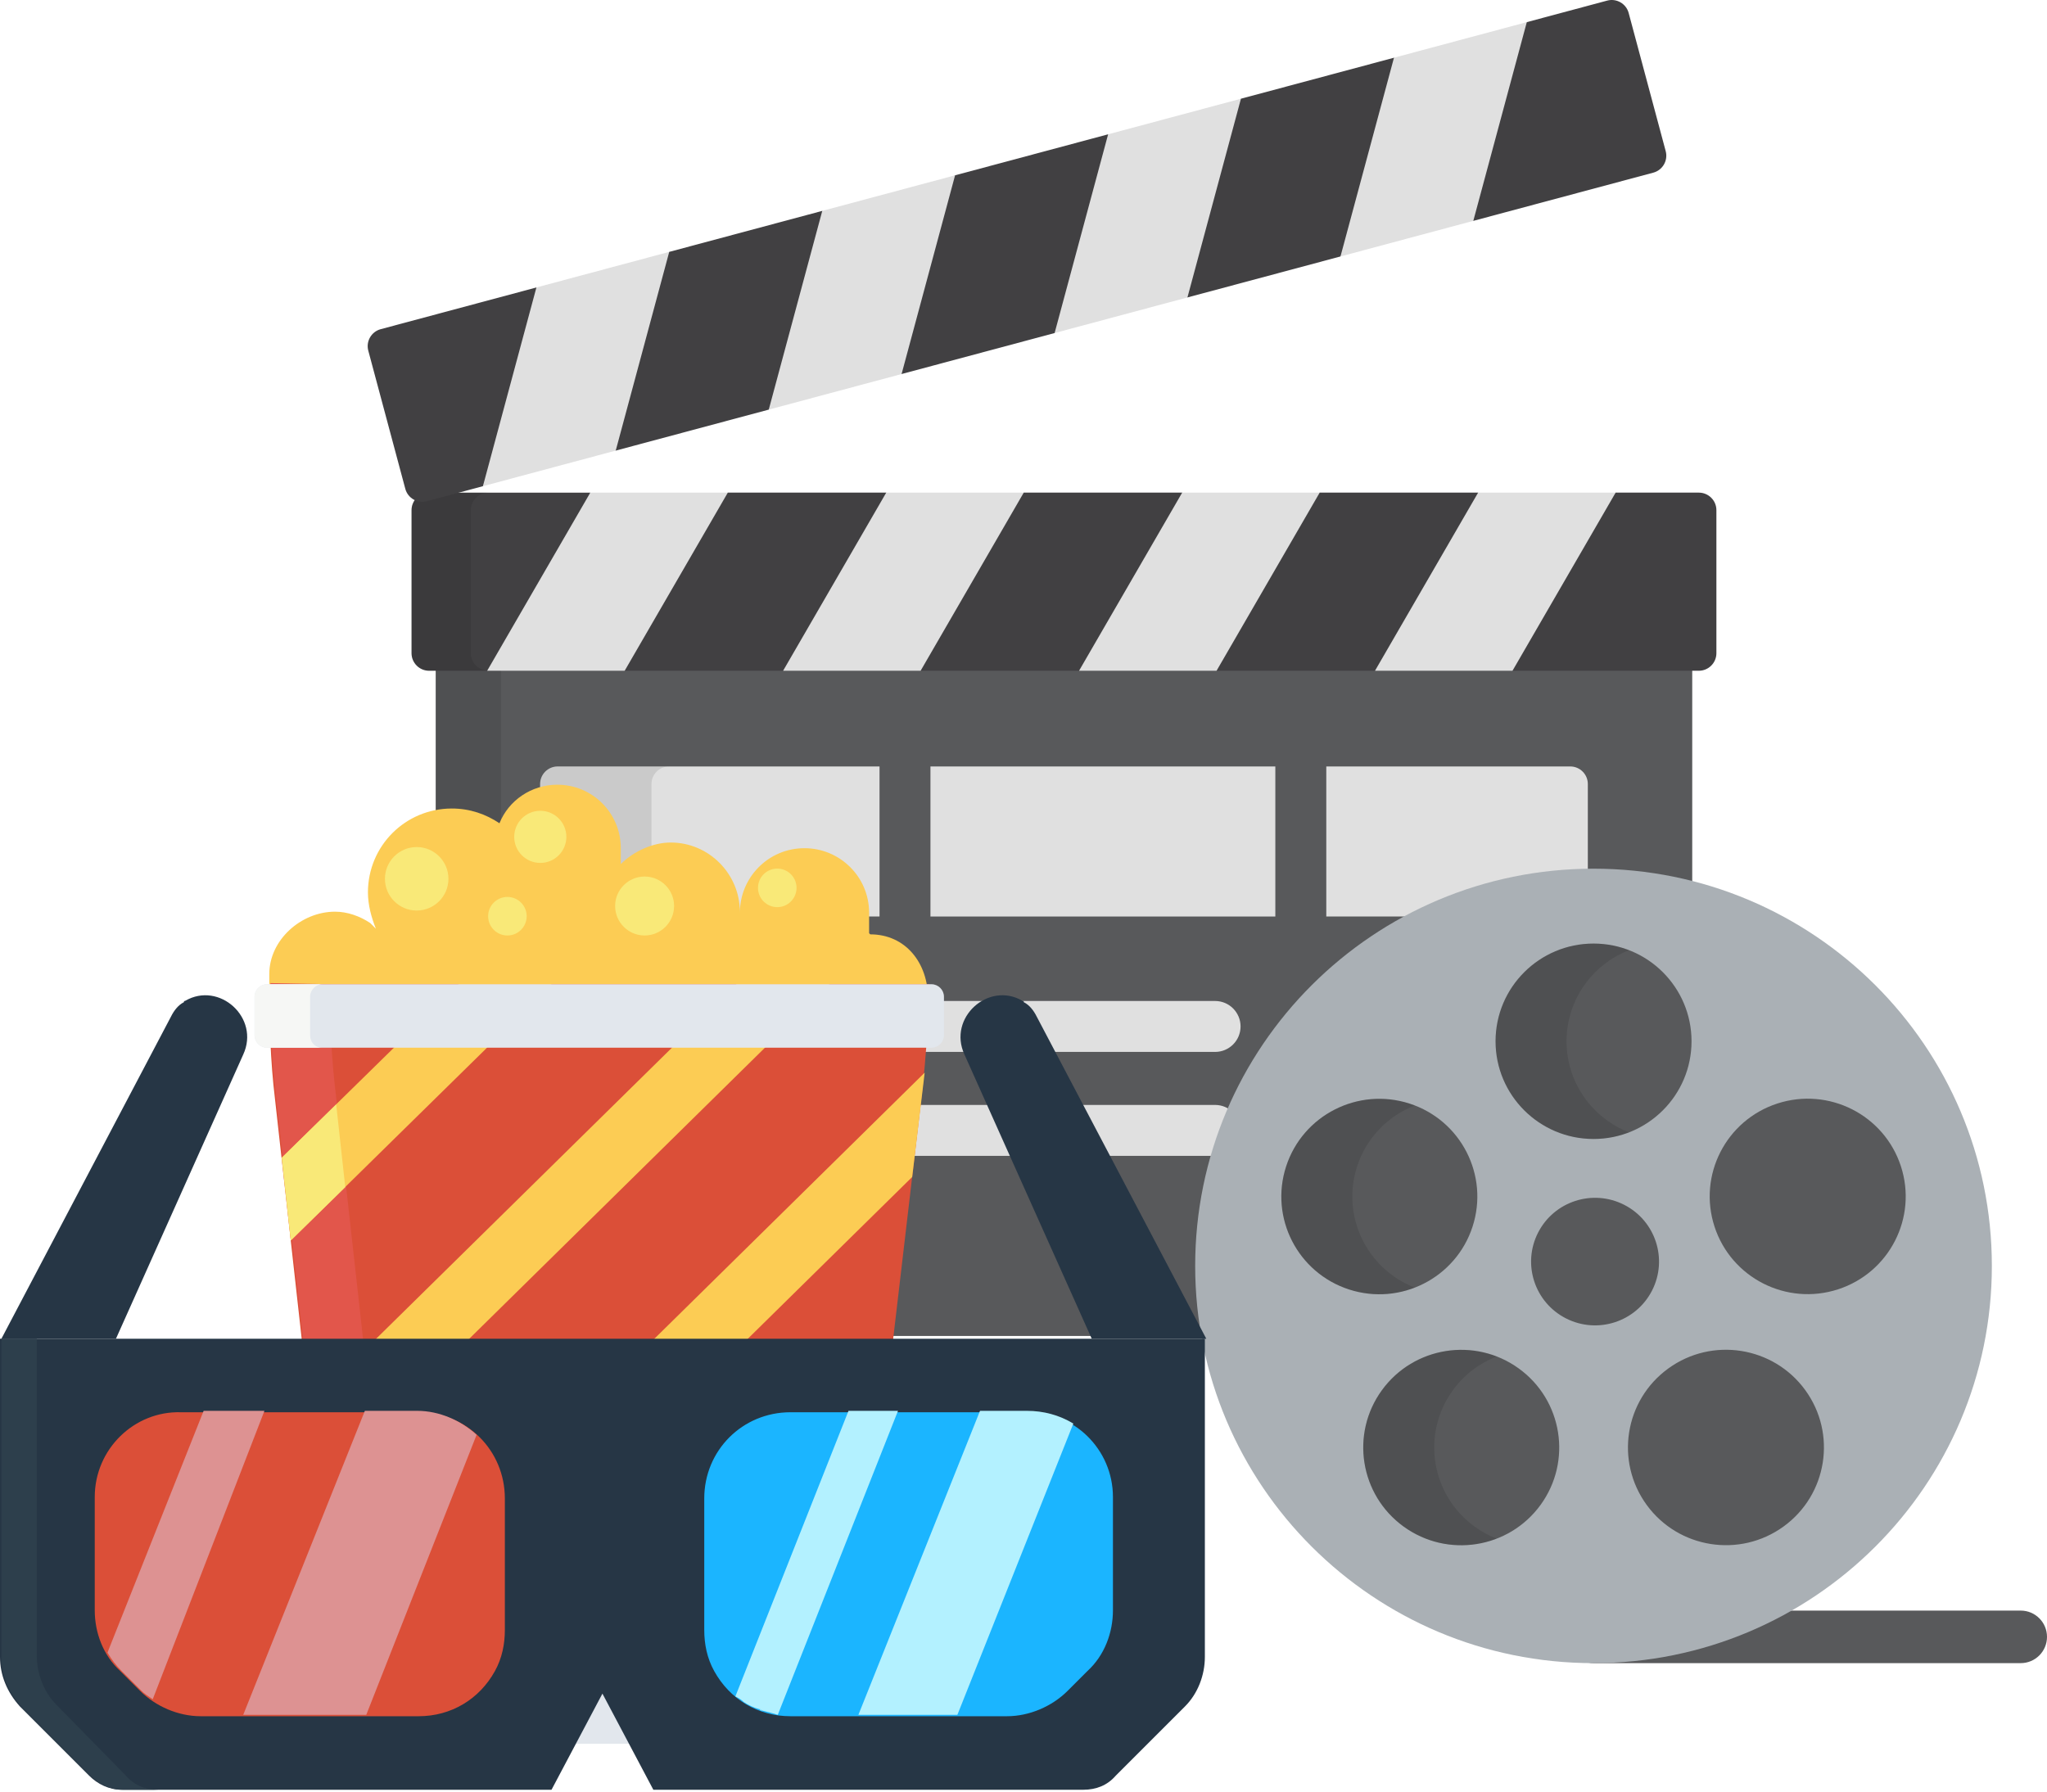 <svg width="579" height="507" viewBox="0 0 579 507" fill="none" xmlns="http://www.w3.org/2000/svg">
<path d="M123.241 184.676V373C123.241 375.724 125.47 377.953 128.197 377.953H473.7C476.425 377.953 478.654 375.724 478.654 373V184.676H123.241Z" fill="#58595B"/>
<path d="M248.776 216.838H157.729C155.003 216.838 152.774 219.067 152.774 221.792V254.334C152.774 257.06 155.003 259.289 157.729 259.289H248.776V216.838Z" fill="#E0E0E0"/>
<path opacity="0.1" d="M141.718 373.001V184.677H123.241V373C123.241 375.724 125.47 377.953 128.197 377.953H146.674C143.948 377.954 141.718 375.725 141.718 373.001Z" fill="black"/>
<path opacity="0.1" d="M184.272 254.336V221.794C184.272 219.068 186.501 216.84 189.228 216.84H157.729C155.003 216.84 152.774 219.069 152.774 221.794V254.336C152.774 257.062 155.003 259.29 157.729 259.29H189.227C186.501 259.29 184.272 257.061 184.272 254.336Z" fill="black"/>
<path d="M360.732 216.839H263.182V259.291H360.732V216.839Z" fill="#E0E0E0"/>
<path d="M444.166 216.838H375.146V259.29H444.166C446.891 259.29 449.12 257.061 449.12 254.336V221.794C449.12 219.067 446.891 216.838 444.166 216.838Z" fill="#E0E0E0"/>
<path d="M343.691 327.007H229.861C225.882 327.007 222.655 323.782 222.655 319.802C222.655 315.823 225.88 312.596 229.861 312.596H343.691C347.67 312.596 350.896 315.821 350.896 319.802C350.896 323.782 347.671 327.007 343.691 327.007Z" fill="#E0E0E0"/>
<path d="M343.691 297.598H229.861C225.882 297.598 222.655 294.373 222.655 290.393C222.655 286.413 225.88 283.187 229.861 283.187H343.691C347.67 283.187 350.896 286.412 350.896 290.393C350.896 294.373 347.671 297.598 343.691 297.598Z" fill="#E0E0E0"/>
<path d="M203.522 327.007H159.979C156 327.007 152.773 323.782 152.773 319.802C152.773 315.823 155.998 312.596 159.979 312.596H203.522C207.501 312.596 210.727 315.821 210.727 319.802C210.727 323.782 207.501 327.007 203.522 327.007Z" fill="#E0E0E0"/>
<path d="M203.522 297.598H159.979C156 297.598 152.773 294.373 152.773 290.393C152.773 286.413 155.998 283.187 159.979 283.187H203.522C207.501 283.187 210.727 286.412 210.727 290.393C210.727 294.373 207.501 297.598 203.522 297.598Z" fill="#E0E0E0"/>
<path d="M121.36 139.369C118.636 139.369 116.406 141.599 116.406 144.323V184.804C116.406 187.53 118.636 189.76 121.36 189.76H137.797L142.777 185.201L166.793 143.893L166.968 139.37H121.36V139.369Z" fill="#414042"/>
<path opacity="0.1" d="M133.17 184.804V144.323C133.17 141.598 135.401 139.369 138.126 139.369H121.36C118.636 139.369 116.406 141.599 116.406 144.323V184.804C116.406 187.53 118.636 189.76 121.36 189.76H137.797L137.83 189.731C135.244 189.573 133.17 187.429 133.17 184.804Z" fill="black"/>
<path d="M205.863 139.369L202.337 141.011L175.438 188.083L176.69 189.76H221.504L224.432 188.083L252.291 141.011L250.675 139.369H205.863Z" fill="#414042"/>
<path d="M137.798 189.76H176.691L205.863 139.369H166.968L137.798 189.76Z" fill="#E0E0E0"/>
<path d="M289.57 139.369L285.915 141.011L259.977 187.123L260.399 189.76H305.213L308.97 187.123L335.869 141.011L334.383 139.369H289.57Z" fill="#414042"/>
<path d="M221.505 189.76H260.399L289.57 139.369H250.676L221.505 189.76Z" fill="#E0E0E0"/>
<path d="M373.278 139.369L369.491 141.011L342.593 188.083L344.107 189.76H388.921L392.547 187.123L419.445 141.011L418.091 139.369H373.278Z" fill="#414042"/>
<path d="M305.212 189.76H344.107L373.278 139.369H334.383L305.212 189.76Z" fill="#E0E0E0"/>
<path d="M480.534 139.369H456.985L454.028 141.011L427.13 187.123L427.815 189.76H480.534C483.258 189.76 485.488 187.53 485.488 184.804V144.323C485.489 141.599 483.258 139.369 480.534 139.369Z" fill="#414042"/>
<path d="M388.921 189.76H427.814L456.986 139.369H418.091L388.921 189.76Z" fill="#E0E0E0"/>
<path d="M107.673 93.129C105.041 93.835 103.463 96.566 104.169 99.198L114.645 138.3C115.351 140.933 118.082 142.509 120.715 141.803L136.591 137.548L140.22 131.856L152.726 85.739L151.724 81.325L107.673 93.129Z" fill="#414042"/>
<path d="M189.294 71.258L186.315 73.756L172.517 126.185L174.159 127.482L217.446 115.884L219.839 113.505L234.566 60.826L232.58 59.66L189.294 71.258Z" fill="#414042"/>
<path d="M136.592 137.548L174.159 127.482L189.294 71.258L151.725 81.325L136.592 137.548Z" fill="#E0E0E0"/>
<path d="M270.15 49.593L267.043 52.125L253.925 103.379L255.016 105.818L298.302 94.219L301.248 90.698L315.295 39.196L313.436 37.996L270.15 49.593Z" fill="#414042"/>
<path d="M217.446 115.884L255.016 105.818L270.15 49.593L232.58 59.66L217.446 115.884Z" fill="#E0E0E0"/>
<path d="M351.005 27.928L347.772 30.493L333.974 82.922L335.87 84.151L379.159 72.553L381.977 69.067L396.024 17.564L394.293 16.329L351.005 27.928Z" fill="#414042"/>
<path d="M298.302 94.219L335.87 84.151L351.005 27.928L313.436 37.996L298.302 94.219Z" fill="#E0E0E0"/>
<path d="M454.607 0.168L431.861 6.263L429.43 8.613L415.383 60.116L416.727 62.486L467.649 48.843C470.282 48.136 471.857 45.406 471.152 42.773L460.674 3.671C459.97 1.04 457.239 -0.537 454.607 0.168Z" fill="#414042"/>
<path d="M379.158 72.553L416.727 62.486L431.861 6.263L394.292 16.329L379.158 72.553Z" fill="#E0E0E0"/>
<path d="M571.566 470.514H450.732C446.628 470.514 443.3 467.187 443.3 463.082C443.3 458.978 446.628 455.65 450.732 455.65H571.568C575.673 455.65 579 458.978 579 463.082C579 467.187 575.672 470.514 571.566 470.514Z" fill="#58595B"/>
<path d="M450.73 470.518C512.957 470.518 563.402 420.203 563.402 358.137C563.402 296.07 512.957 245.755 450.73 245.755C388.503 245.755 338.059 296.07 338.059 358.137C338.059 420.203 388.503 470.518 450.73 470.518Z" fill="#AAB0B5"/>
<path d="M450.739 322.226C466.046 322.226 478.455 309.85 478.455 294.584C478.455 279.318 466.046 266.942 450.739 266.942C435.432 266.942 423.023 279.318 423.023 294.584C423.023 309.85 435.432 322.226 450.739 322.226Z" fill="#58595B"/>
<path d="M519.885 364.766C505.327 369.486 489.688 361.542 484.957 347.023C480.227 332.504 488.192 316.907 502.749 312.188C517.306 307.47 532.941 315.414 537.674 329.933C542.406 344.451 534.441 360.047 519.885 364.766Z" fill="#58595B"/>
<path d="M465.77 425.757C456.77 413.408 459.511 396.12 471.893 387.144C484.275 378.168 501.608 380.902 510.608 393.252C519.609 405.601 516.867 422.888 504.484 431.863C492.103 440.84 474.771 438.107 465.77 425.757Z" fill="#58595B"/>
<path d="M390.885 393.285C399.879 380.929 417.209 378.187 429.597 387.156C441.985 396.124 444.736 413.411 435.742 425.765C426.749 438.119 409.419 440.862 397.032 431.892C384.644 422.925 381.894 405.64 390.885 393.285Z" fill="#58595B"/>
<path d="M398.703 312.218C413.262 316.928 421.235 332.518 416.512 347.041C411.79 361.563 396.155 369.515 381.596 364.804C367.036 360.093 359.061 344.501 363.787 329.98C368.508 315.459 384.141 307.507 398.703 312.218Z" fill="#58595B"/>
<path opacity="0.1" d="M443.107 294.588C443.107 282.856 450.44 272.836 460.78 268.824C457.665 267.615 454.281 266.945 450.737 266.945C435.43 266.945 423.022 279.32 423.022 294.588C423.022 309.854 435.43 322.23 450.737 322.23C454.281 322.23 457.665 321.56 460.78 320.351C450.439 316.337 443.107 306.319 443.107 294.588Z" fill="black"/>
<path opacity="0.1" d="M417.117 431.893C404.73 422.925 401.979 405.64 410.971 393.286C414.222 388.819 418.565 385.616 423.367 383.762C411.91 379.306 398.449 382.894 390.886 393.286C381.895 405.64 384.644 422.925 397.032 431.893C404.941 437.62 414.863 438.565 423.347 435.289C421.179 434.447 419.086 433.319 417.117 431.893Z" fill="black"/>
<path opacity="0.1" d="M383.872 329.981C386.543 321.767 392.706 315.658 400.191 312.75C399.702 312.562 399.207 312.382 398.703 312.219C384.143 307.508 368.509 315.459 363.787 329.981C359.062 344.502 367.035 360.093 381.596 364.805C387.919 366.852 394.445 366.506 400.192 364.273C386.585 359.011 379.311 343.998 383.872 329.981Z" fill="black"/>
<path d="M442.957 372.992C434.054 368.47 430.514 357.605 435.047 348.727C439.583 339.847 450.477 336.316 459.38 340.839C468.281 345.361 471.822 356.226 467.287 365.105C462.752 373.983 451.859 377.517 442.957 372.992Z" fill="#58595B"/>
<path d="M262.51 282.617C262.51 272.354 256.095 264.336 246.153 264.336L245.832 264.015V258.242C245.832 247.979 237.493 239.961 227.551 239.961C217.288 239.961 209.27 248.299 209.27 258.242V257.921C209.27 247.337 200.61 238.357 189.706 238.357C184.574 238.357 179.122 240.923 175.594 244.451V239.961C175.594 230.018 167.576 222 157.633 222C150.257 222 143.842 226.49 141.276 232.905C137.428 230.339 132.938 228.735 127.806 228.735C114.656 228.735 104.072 239.319 104.072 252.469C104.072 255.997 105.035 259.525 106.317 262.732L104.714 261.128C101.827 259.204 98.299 257.921 94.771 257.921C85.15 257.921 76.169 265.939 76.169 275.561V284.541L262.51 282.617Z" fill="#FCCC54"/>
<path d="M96.055 474.73L98.3 489.163C98.621 491.408 100.545 493.332 102.469 493.332H234.928C237.173 493.332 239.097 491.408 239.418 488.842L241.022 474.73H96.055Z" fill="#E2E7ED"/>
<path d="M76.169 278.447C76.169 289.352 76.49 300.257 77.773 310.84L96.054 475.051H241.342L260.906 308.275C261.868 299.294 262.51 290.314 262.831 281.334V278.447H76.169Z" fill="#DB4F38"/>
<path d="M115.298 489.484L113.053 475.051H96.055L98.3 489.484C98.621 491.729 100.545 493.653 102.469 493.653H119.468C117.543 493.332 115.619 491.729 115.298 489.484Z" fill="#F6F7F5"/>
<path d="M93.489 278.447L76.49 278.127V278.447C76.49 289.352 76.811 299.936 78.094 310.52L96.375 474.73H113.373L95.092 310.52C93.809 299.936 93.168 289.352 93.489 278.447Z" fill="#E2564B"/>
<path d="M129.731 278.447L79.698 327.518L82.263 350.931L156.03 278.447H129.731Z" fill="#FCCC54"/>
<path d="M208.308 278.447L87.395 397.436L89.961 420.849L234.607 278.447H208.308Z" fill="#FCCC54"/>
<path d="M95.093 467.354L96.055 474.73H114.015L258.02 332.97L261.548 303.464L95.093 467.354Z" fill="#FCCC54"/>
<path d="M192.592 474.73L247.757 420.528L251.285 391.021L166.293 474.73H192.592Z" fill="#FCCC54"/>
<path d="M82.263 350.931L97.658 335.857L95.093 312.444L79.698 327.518L82.263 350.931Z" fill="#F9E978"/>
<path d="M89.961 420.849L87.716 400.964L89.961 420.849Z" fill="#F9E978"/>
<path d="M102.79 382.362L87.395 397.436L87.716 400.964L89.961 420.849L105.356 405.775L102.79 382.362Z" fill="#F9E978"/>
<path d="M95.093 467.354L96.055 474.73L95.093 467.354Z" fill="#F9E978"/>
<path d="M95.093 467.354L96.055 474.73H113.053L110.488 452.28L95.093 467.354Z" fill="#F9E978"/>
<path d="M263.472 296.408H75.528C73.604 296.408 72 294.804 72 292.88V281.975C72 280.051 73.604 278.447 75.528 278.447H263.472C265.396 278.447 267 280.051 267 281.975V292.88C267 294.804 265.396 296.408 263.472 296.408Z" fill="#E2E7ED"/>
<path d="M87.716 292.88V281.975C87.716 280.051 89.319 278.447 91.243 278.447H75.528C73.604 278.447 72 280.051 72 281.975V292.88C72 294.804 73.604 296.408 75.528 296.408H91.243C88.998 296.408 87.716 294.804 87.716 292.88Z" fill="#F6F7F5"/>
<path d="M117.863 257.6C122.823 257.6 126.843 253.58 126.843 248.62C126.843 243.66 122.823 239.64 117.863 239.64C112.903 239.64 108.883 243.66 108.883 248.62C108.883 253.58 112.903 257.6 117.863 257.6Z" fill="#F9E978"/>
<path d="M152.822 244.13C156.896 244.13 160.199 240.827 160.199 236.753C160.199 232.679 156.896 229.377 152.822 229.377C148.748 229.377 145.445 232.679 145.445 236.753C145.445 240.827 148.748 244.13 152.822 244.13Z" fill="#F9E978"/>
<path d="M143.521 264.656C146.532 264.656 148.973 262.215 148.973 259.204C148.973 256.193 146.532 253.752 143.521 253.752C140.51 253.752 138.069 256.193 138.069 259.204C138.069 262.215 140.51 264.656 143.521 264.656Z" fill="#F9E978"/>
<path d="M182.329 264.656C186.934 264.656 190.667 260.923 190.667 256.317C190.667 251.712 186.934 247.979 182.329 247.979C177.723 247.979 173.99 251.712 173.99 256.317C173.99 260.923 177.723 264.656 182.329 264.656Z" fill="#F9E978"/>
<path d="M219.853 256.638C222.864 256.638 225.305 254.197 225.305 251.186C225.305 248.175 222.864 245.734 219.853 245.734C216.842 245.734 214.401 248.175 214.401 251.186C214.401 254.197 216.842 256.638 219.853 256.638Z" fill="#F9E978"/>
<path d="M0 378.736V468.736C0 473.936 2 478.736 5.6 482.736L25.2 502.336C27.6 504.736 30.8 506.336 34.4 506.336H156L170.4 479.136L184.8 506.336H306.4C310 506.336 313.2 505.136 315.6 502.336L335.2 482.736C338.8 479.136 340.8 473.936 340.8 468.736V378.736H0Z" fill="#263645"/>
<path d="M16 482.336C12.4 478.736 10.4 473.536 10.4 468.336V378.736H0.4V468.736C0.4 473.936 2.4 478.736 6 482.736L25.6 502.336C28 504.736 31.2 506.336 34.8 506.336H44.8C41.2 506.336 38 505.136 35.6 502.336L16 482.336Z" fill="#2D3F4C"/>
<path d="M32.8 378.736L68.8 298.336C73.6 287.936 62 277.536 52.4 283.136C52.4 283.136 52 283.136 52 283.536C50.4 284.336 49.2 285.936 48.4 287.536L0.4 378.736H32.8Z" fill="#263645"/>
<path d="M308.8 378.736L272.8 298.336C268 287.936 279.6 277.536 289.2 283.136C289.2 283.136 289.6 283.136 289.6 283.536C291.2 284.336 292.4 285.936 293.2 287.536L341.2 378.736H308.8Z" fill="#263645"/>
<path d="M26.8 423.536V455.536C26.8 461.936 29.2 468.336 34 472.736L39.6 478.336C44 482.736 50.4 485.536 56.8 485.536H118.4C127.6 485.536 135.6 480.736 140 472.736C142 469.136 142.8 465.136 142.8 461.136V423.936C142.8 410.336 132 399.536 118.4 399.536H51.2C38 399.136 26.8 409.936 26.8 423.536Z" fill="#DB4F38"/>
<path d="M314.8 423.536V455.536C314.8 461.936 312.4 468.336 307.6 472.736L302 478.336C297.6 482.736 291.2 485.536 284.8 485.536H223.6C214.4 485.536 206.4 480.736 202 472.736C200 469.136 199.2 465.136 199.2 461.136V423.936C199.2 410.336 210 399.536 223.6 399.536H290.4C303.6 399.136 314.8 409.936 314.8 423.536Z" fill="#1BB5FF"/>
<path d="M57.6 399.136L30.4 467.536C31.6 469.536 32.8 471.136 34.4 472.736L40 478.336C40.8 479.136 42 479.936 43.2 480.736L74.8 399.136H57.6Z" fill="#DD9292"/>
<path d="M103.2 399.136L68.8 485.136H103.6L134.8 405.936C130.4 401.936 124.4 399.136 118 399.136H103.2Z" fill="#DD9292"/>
<path d="M210.4 481.536C211.6 482.336 213.2 483.136 214.8 483.536C213.2 483.136 212 482.336 210.4 481.536Z" fill="#1BB5FF"/>
<path d="M215.6 483.936C215.2 483.936 215.2 483.936 214.8 483.536C215.2 483.536 215.2 483.536 215.6 483.936Z" fill="#B3F1FF"/>
<path d="M210.4 481.536C211.6 482.336 213.2 483.136 214.8 483.536C215.2 483.536 215.2 483.536 215.6 483.936C217.2 484.336 218.8 484.736 220 485.136L254 399.136H240L208 479.936C208.8 480.336 209.6 480.736 210.4 481.536Z" fill="#B3F1FF"/>
<path d="M290.4 399.136H277.2L242.8 485.136H270.8L303.6 402.736C299.6 400.336 295.2 399.136 290.4 399.136Z" fill="#B3F1FF"/>
</svg>

